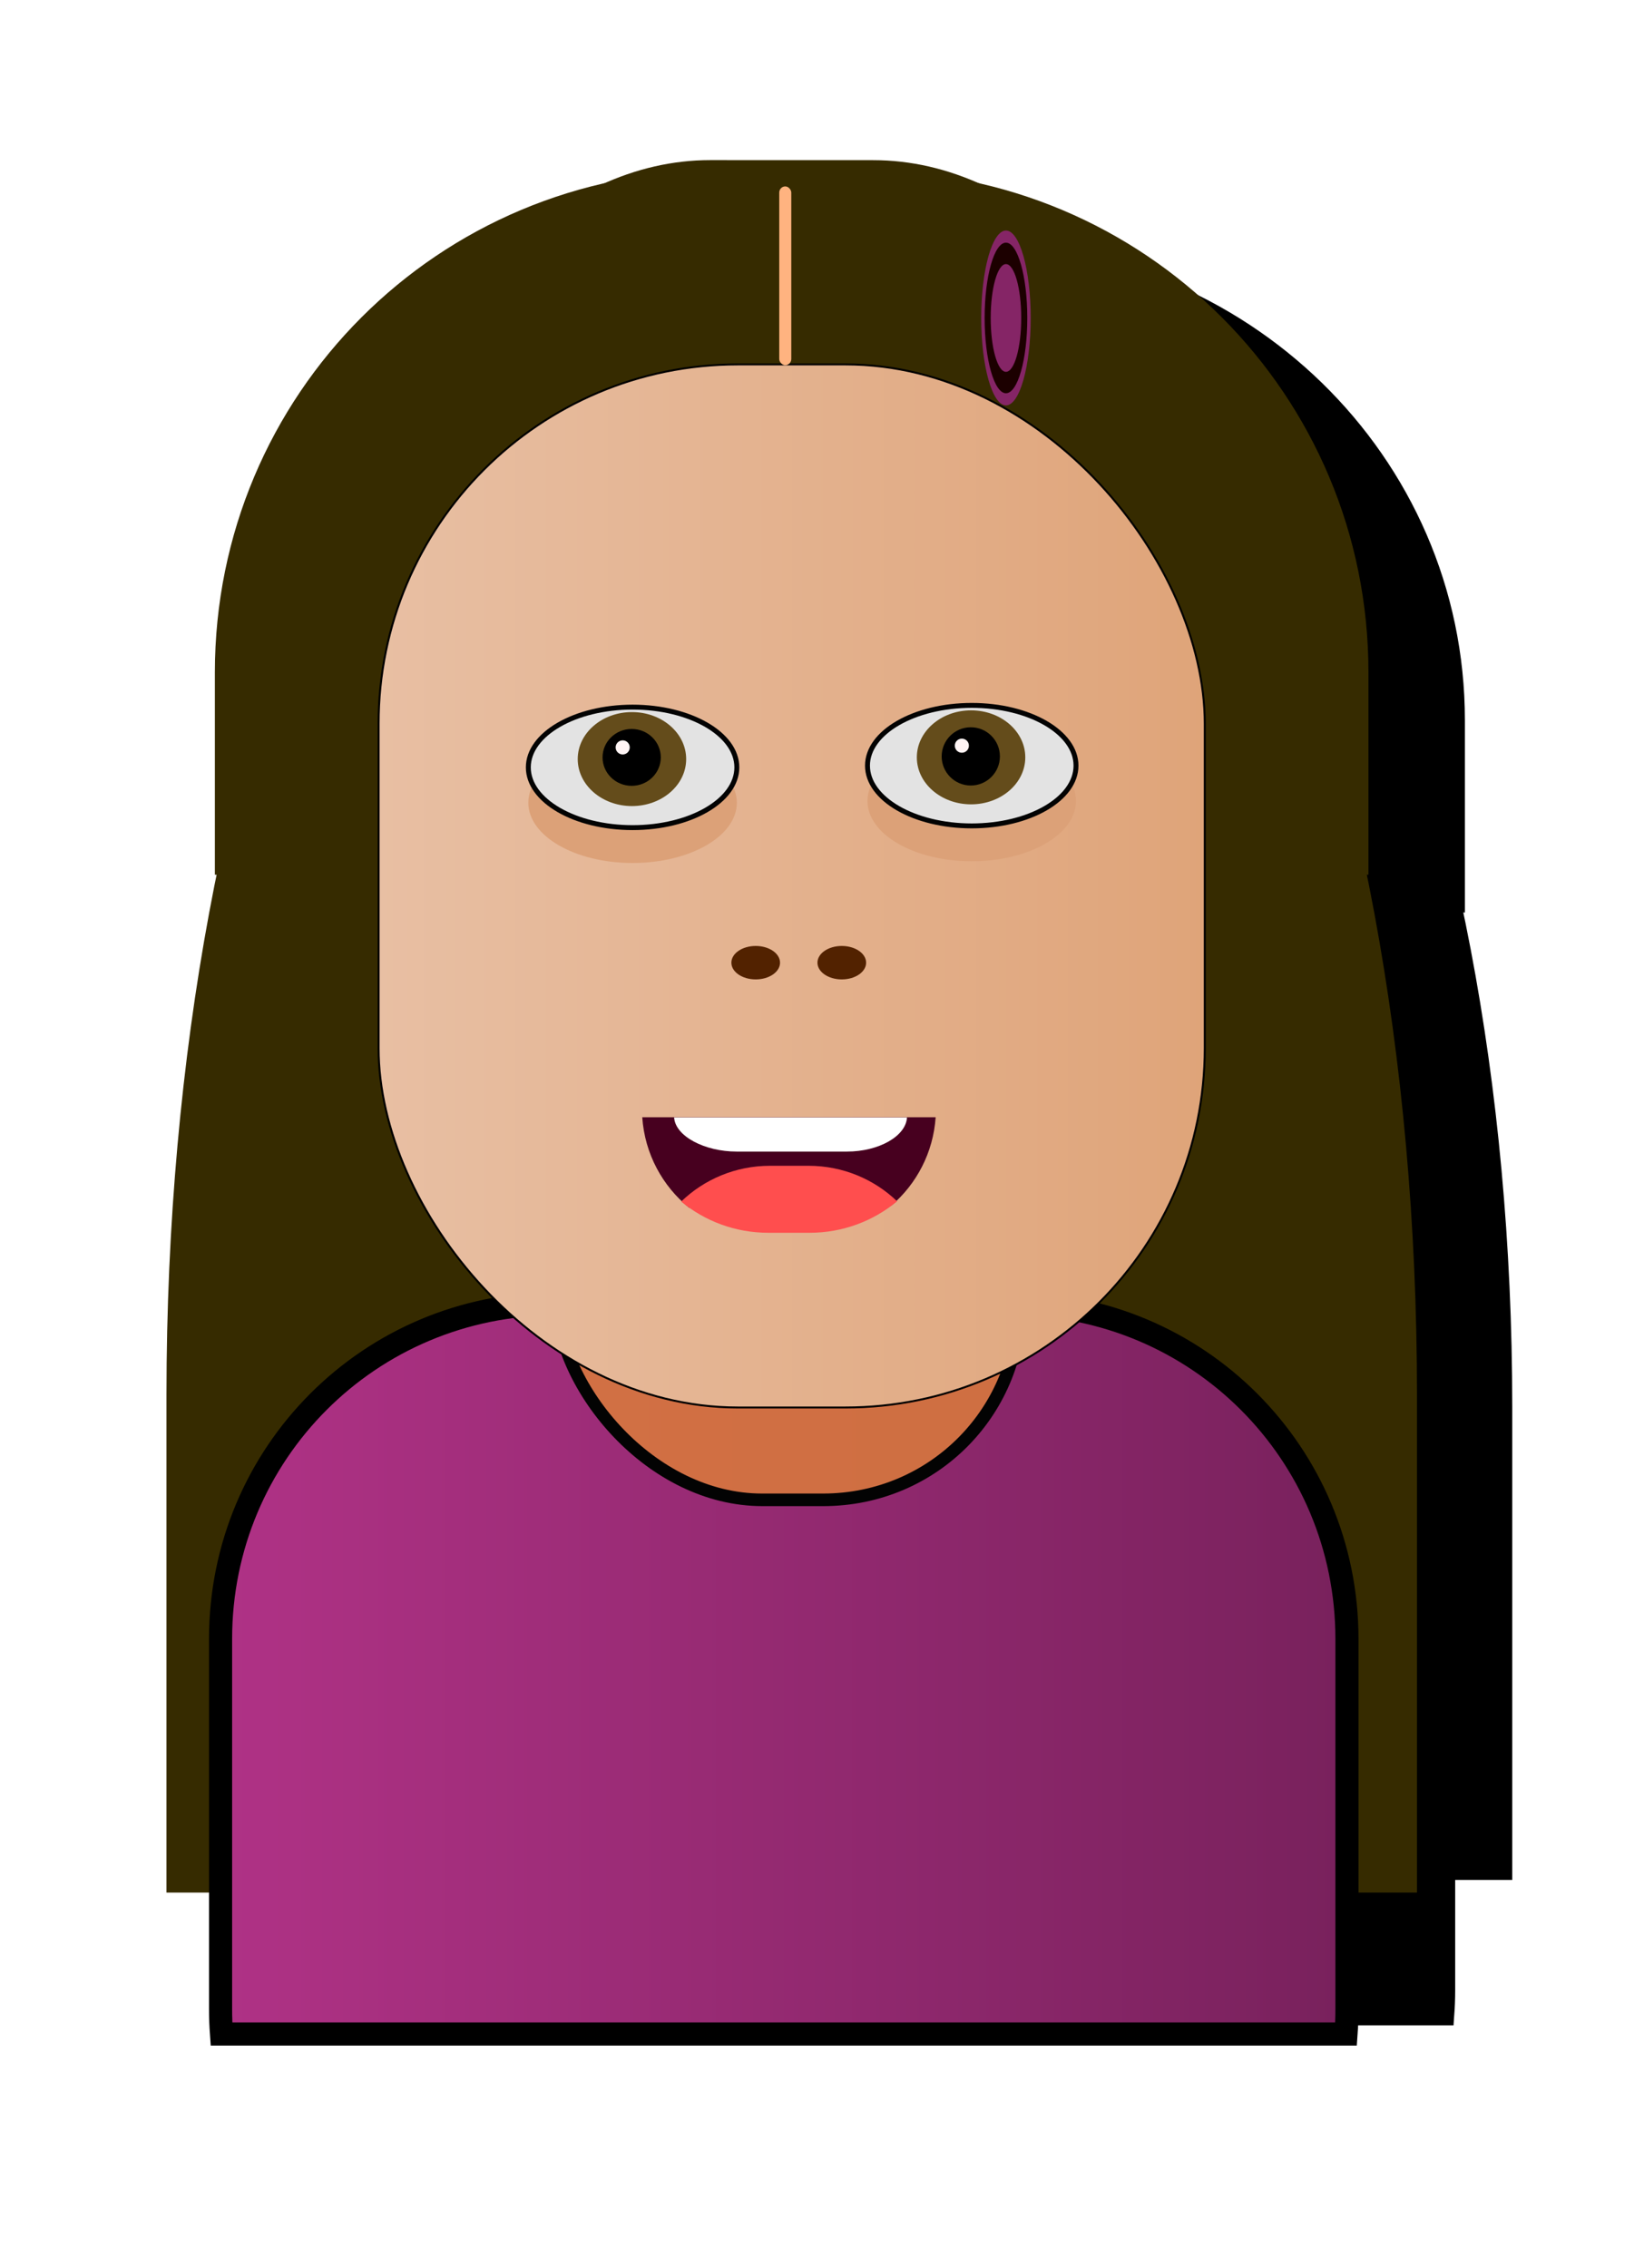 <?xml version="1.0" encoding="UTF-8" standalone="no"?>
<!-- Created with Inkscape (http://www.inkscape.org/) -->

<svg
   width="31.316mm"
   height="43.193mm"
   viewBox="0 0 31.316 43.193"
   version="1.1"
   id="svg34454"
   inkscape:version="1.2.1 (9c6d41e410, 2022-07-14)"
   sodipodi:docname="avatar_6.svg"
   xmlns:inkscape="http://www.inkscape.org/namespaces/inkscape"
   xmlns:sodipodi="http://sodipodi.sourceforge.net/DTD/sodipodi-0.dtd"
   xmlns:xlink="http://www.w3.org/1999/xlink"
   xmlns="http://www.w3.org/2000/svg"
   xmlns:svg="http://www.w3.org/2000/svg">
  <sodipodi:namedview
     id="namedview34456"
     pagecolor="#ffffff"
     bordercolor="#000000"
     borderopacity="0.25"
     inkscape:showpageshadow="2"
     inkscape:pageopacity="0.0"
     inkscape:pagecheckerboard="0"
     inkscape:deskcolor="#d1d1d1"
     inkscape:document-units="mm"
     showgrid="false"
     inkscape:zoom="2.9825757"
     inkscape:cx="-27.325375"
     inkscape:cy="32.857506"
     inkscape:window-width="1920"
     inkscape:window-height="1017"
     inkscape:window-x="-8"
     inkscape:window-y="-8"
     inkscape:window-maximized="1"
     inkscape:current-layer="g75466" />
  <defs
     id="defs34451">
    <linearGradient
       inkscape:collect="always"
       id="linearGradient104757">
      <stop
         style="stop-color:#b03286;stop-opacity:1;"
         offset="0"
         id="stop104755" />
      <stop
         style="stop-color:#78215c;stop-opacity:1;"
         offset="1"
         id="stop104753" />
    </linearGradient>
    <linearGradient
       inkscape:collect="always"
       id="linearGradient75340">
      <stop
         style="stop-color:#e8bfa3;stop-opacity:1;"
         offset="0"
         id="stop75338" />
      <stop
         style="stop-color:#dfa479;stop-opacity:1;"
         offset="1"
         id="stop75336" />
    </linearGradient>
    <inkscape:path-effect
       effect="fillet_chamfer"
       id="path-effect70431"
       is_visible="true"
       lpeversion="1"
       nodesatellites_param="F,0,0,1,0,0,0,1 @ F,0,1,1,0,1.255,0,1 @ F,0,0,1,0,1.255,0,1 @ F,0,0,1,0,0,0,1"
       unit="px"
       method="auto"
       mode="F"
       radius="0"
       chamfer_steps="1"
       flexible="false"
       use_knot_distance="true"
       apply_no_radius="true"
       apply_with_radius="true"
       only_selected="false"
       hide_knots="false" />
    <inkscape:path-effect
       effect="fillet_chamfer"
       id="path-effect16060"
       is_visible="true"
       lpeversion="1"
       nodesatellites_param="F,0,0,1,0,0,0,1 @ F,0,1,1,0,1.255,0,1 @ F,0,0,1,0,1.255,0,1 @ F,0,0,1,0,0,0,1"
       unit="px"
       method="auto"
       mode="F"
       radius="0"
       chamfer_steps="1"
       flexible="false"
       use_knot_distance="true"
       apply_no_radius="true"
       apply_with_radius="true"
       only_selected="false"
       hide_knots="false" />
    <inkscape:path-effect
       effect="fillet_chamfer"
       id="path-effect16060-6"
       is_visible="true"
       lpeversion="1"
       nodesatellites_param="F,0,0,1,0,0,0,1 @ F,0,1,1,0,1.255,0,1 @ F,0,0,1,0,1.255,0,1 @ F,0,0,1,0,0,0,1"
       unit="px"
       method="auto"
       mode="F"
       radius="0"
       chamfer_steps="1"
       flexible="false"
       use_knot_distance="true"
       apply_no_radius="true"
       apply_with_radius="true"
       only_selected="false"
       hide_knots="false" />
    <filter
       inkscape:collect="always"
       style="color-interpolation-filters:sRGB"
       id="filter70433"
       x="-0.054"
       y="-0.036"
       width="1.109"
       height="1.079">
      <feGaussianBlur
         inkscape:collect="always"
         stdDeviation="0.621"
         id="feGaussianBlur70435" />
    </filter>
    <linearGradient
       inkscape:collect="always"
       xlink:href="#linearGradient75340"
       id="linearGradient75342"
       x1="178.062"
       y1="29.74"
       x2="196.242"
       y2="29.74"
       gradientUnits="userSpaceOnUse" />
    <linearGradient
       inkscape:collect="always"
       xlink:href="#linearGradient104757"
       id="linearGradient104759"
       x1="174.364"
       y1="46.919"
       x2="199.59"
       y2="46.919"
       gradientUnits="userSpaceOnUse" />
  </defs>
  <g
     inkscape:label="Layer 1"
     inkscape:groupmode="layer"
     id="layer1"
     transform="translate(-92.313,-119.934)">
    <g
       id="g34449"
       transform="translate(-81.118,106.454)">
      <g
         id="g37249">
        <g
           id="g39312">
          <g
             id="g70427"
             style="mix-blend-mode:normal;fill:#000000;fill-opacity:1;filter:url(#filter70433)"
             transform="matrix(0.847,0,0,0.825,32.097,6.525)">
            <path
               id="path70365"
               style="fill:#000000;fill-opacity:1;stroke-width:0.426"
               d="m 185.363,13.816 c -6.611,0 -11.932,12.082 -11.932,27.09 v 10.92 h 27.443 V 40.907 c 0,-15.009 -5.322,-27.09 -11.933,-27.09 z" />
            <path
               id="path70367"
               style="fill:#000000;fill-opacity:1;stroke-width:0.261"
               d="m 185.501,14.049 c -6.098,0 -11.008,4.909 -11.008,11.008 v 4.437 h 25.316 v -4.437 c 0,-6.098 -4.91,-11.008 -11.008,-11.008 z" />
            <g
               id="g70373"
               transform="matrix(0.673,0,0,0.655,157.319,-39.211)"
               style="fill:#000000;fill-opacity:1">
              <rect
                 style="fill:#000000;fill-opacity:1;stroke-width:0.104"
                 id="rect70369"
                 width="9.157"
                 height="13.925"
                 x="100.169"
                 y="-39.611"
                 ry="4.797"
                 transform="matrix(0,1,-1,-0.014,0,0)"
                 inkscape:transform-center-x="-0.18754404"
                 inkscape:transform-center-y="0.0026622334" />
              <rect
                 style="fill:#000000;fill-opacity:1;stroke-width:0.104"
                 id="rect70371"
                 width="9.157"
                 height="13.925"
                 x="99.667"
                 y="-62.5"
                 ry="4.797"
                 transform="matrix(0,1,-1,-0.014,0,0)"
                 inkscape:transform-center-x="-0.18754404"
                 inkscape:transform-center-y="0.0026622334" />
            </g>
            <ellipse
               style="fill:#000000;fill-opacity:1;fill-rule:evenodd;stroke:#000000;stroke-width:0.026;stroke-dasharray:none;stroke-opacity:1"
               id="ellipse70375"
               cx="196.655"
               cy="29.522"
               rx="2.075"
               ry="2.065" />
            <ellipse
               style="fill:#000000;fill-opacity:1;fill-rule:evenodd;stroke:#000000;stroke-width:0.026;stroke-dasharray:none;stroke-opacity:1"
               id="ellipse70377"
               cx="177.42"
               cy="29.638"
               rx="2.075"
               ry="2.065" />
            <path
               id="path70379"
               style="fill:#000000;fill-opacity:1;stroke-width:0.113"
               d="m 186.649,35.458 c -1.618,0 -3.042,0.799 -3.901,2.027 1.009,0.651 2.213,1.029 3.509,1.029 h 1.939 c 1.375,0 2.646,-0.425 3.692,-1.151 -0.866,-1.158 -2.248,-1.904 -3.812,-1.904 z" />
            <rect
               style="fill:#000000;fill-opacity:1;stroke-width:0.105"
               id="rect70381"
               width="10.17"
               height="12.821"
               x="181.041"
               y="30.963"
               ry="4.417"
               transform="matrix(1,0,0.023,1,0,0)" />
            <path
               id="path70383"
               style="fill:#000000;fill-opacity:1;stroke:#000000;stroke-width:0.507;stroke-dasharray:none;stroke-opacity:1"
               d="m 181.97,38.908 c -4.073,0 -7.352,3.279 -7.352,7.353 v 8.121 c 0,0.184 0.007,0.367 0.02,0.547 h 24.679 c 0.013,-0.181 0.02,-0.363 0.02,-0.547 v -8.121 c 0,-4.073 -3.279,-7.353 -7.352,-7.353 z" />
            <rect
               style="fill:#000000;fill-opacity:1;stroke:#030303;stroke-width:0.276;stroke-dasharray:none;stroke-opacity:1"
               id="rect70385"
               width="10.17"
               height="12.821"
               x="181.095"
               y="30.388"
               ry="4.417"
               transform="matrix(1,0,0.023,1,0,0)" />
            <rect
               style="fill:#000000;fill-opacity:1;stroke:#000000;stroke-width:0.049;stroke-dasharray:none;stroke-opacity:1"
               id="rect70387"
               width="18.131"
               height="22.885"
               x="178.086"
               y="18.298"
               ry="7.884" />
            <ellipse
               style="fill:#000000;fill-opacity:1;stroke:none;stroke-width:0.108;stroke-opacity:1"
               id="ellipse70389"
               cx="-183.66"
               cy="27.915"
               rx="2.288"
               ry="1.322"
               transform="scale(-1,1)" />
            <ellipse
               style="fill:#000000;fill-opacity:1;stroke-width:0.055"
               id="ellipse70391"
               cx="186.362"
               cy="31.424"
               rx="0.534"
               ry="0.367" />
            <ellipse
               style="fill:#000000;fill-opacity:1;stroke:#030303;stroke-width:0.108;stroke-opacity:1"
               id="ellipse70393"
               cx="-183.66"
               cy="27.139"
               rx="2.288"
               ry="1.322"
               transform="scale(-1,1)" />
            <ellipse
               style="fill:#000000;fill-opacity:1;stroke:none;stroke-width:0.108;stroke-opacity:1"
               id="ellipse70395"
               cx="-191.103"
               cy="27.877"
               rx="2.288"
               ry="1.322"
               transform="scale(-1,1)" />
            <ellipse
               style="fill:#000000;fill-opacity:1;stroke-width:0.055"
               id="ellipse70397"
               cx="188.251"
               cy="31.424"
               rx="0.534"
               ry="0.367" />
            <ellipse
               style="fill:#000000;fill-opacity:1;fill-rule:evenodd;stroke-width:0.189"
               id="ellipse70399"
               cx="183.646"
               cy="26.957"
               rx="1.19"
               ry="1.031" />
            <circle
               style="fill:#000000;fill-opacity:1;fill-rule:evenodd;stroke-width:0.109"
               id="circle70401"
               cx="183.64"
               cy="26.936"
               r="0.639" />
            <circle
               style="fill:#000000;fill-opacity:1;fill-rule:evenodd;stroke-width:0.327"
               id="circle70403"
               cx="-183.443"
               cy="26.701"
               r="0.155"
               transform="scale(-1,1)" />
            <path
               id="path70405"
               style="fill:#000000;fill-opacity:1;stroke-width:0.089"
               d="m 182.719,34.283 c 0.073,1.074 0.594,2.021 1.379,2.656 0.655,-0.56 1.507,-0.898 2.442,-0.898 h 1.126 c 0.896,0 1.716,0.311 2.359,0.83 0.739,-0.634 1.227,-1.552 1.297,-2.588 z" />
            <path
               id="path70407"
               style="fill:#000000;fill-opacity:1;stroke-width:0.095"
               d="m 186.467,35.706 c -1.015,0 -1.933,0.399 -2.607,1.049 0.694,0.572 1.584,0.916 2.558,0.916 h 1.206 c 0.979,0 1.873,-0.347 2.568,-0.924 -0.673,-0.645 -1.588,-1.041 -2.599,-1.041 z" />
            <path
               id="path70409"
               style="fill:#000000;fill-opacity:1;stroke-width:0.094"
               d="m 183.653,34.289 c 0.037,0.558 0.717,1.001 1.41,1.001 l 4.083,-9e-6 c 0.693,-10e-7 1.305,-0.447 1.335,-1.001 z"
               sodipodi:nodetypes="ccccc"
               inkscape:original-d="m 183.65254,34.288553 c 0.0195,0.295566 0.0727,0.672265 0.1551,1.001253 l 6.59229,-1.3e-5 c 0.0825,-0.32899 0.0613,-0.643662 0.0808,-1.001254 z"
               inkscape:path-effect="#path-effect70431" />
            <ellipse
               style="fill:#000000;fill-opacity:1;stroke:#030303;stroke-width:0.108;stroke-opacity:1"
               id="ellipse70411"
               cx="-191.103"
               cy="27.101"
               rx="2.288"
               ry="1.322"
               transform="scale(-1,1)" />
            <ellipse
               style="fill:#000000;fill-opacity:1;fill-rule:evenodd;stroke-width:0.189"
               id="ellipse70413"
               cx="191.088"
               cy="26.919"
               rx="1.19"
               ry="1.031" />
            <circle
               style="fill:#000000;fill-opacity:1;fill-rule:evenodd;stroke-width:0.109"
               id="circle70415"
               cx="191.082"
               cy="26.898"
               r="0.639" />
            <circle
               style="fill:#000000;fill-opacity:1;fill-rule:evenodd;stroke-width:0.327"
               id="circle70417"
               cx="-190.886"
               cy="26.663"
               r="0.155"
               transform="scale(-1,1)" />
            <rect
               style="fill:#000000;fill-opacity:1;stroke:none;stroke-width:0.11"
               id="rect70419"
               width="0.265"
               height="3.922"
               x="186.878"
               y="14.393"
               ry="0.136" />
            <ellipse
               style="fill:#000000;fill-opacity:1;fill-rule:evenodd;stroke-width:0.265"
               id="ellipse70421"
               cx="191.854"
               cy="17.279"
               rx="0.543"
               ry="1.918" />
            <ellipse
               style="fill:#000000;fill-opacity:1;fill-rule:evenodd;stroke-width:0.228"
               id="ellipse70423"
               cx="191.854"
               cy="17.279"
               rx="0.468"
               ry="1.652" />
            <ellipse
               style="fill:#000000;fill-opacity:1;fill-rule:evenodd;stroke-width:0.163"
               id="ellipse70425"
               cx="191.854"
               cy="17.279"
               rx="0.335"
               ry="1.182" />
          </g>
          <g
             id="g70363">
            <g
               id="g75466"
               transform="matrix(0.868,0,0,0.868,26.064,4.537)">
              <ellipse
                 style="fill:#dca178;fill-opacity:1;fill-rule:evenodd;stroke:#000000;stroke-width:0.026;stroke-dasharray:none;stroke-opacity:1"
                 id="ellipse16064"
                 cx="196.655"
                 cy="29.522"
                 rx="2.075"
                 ry="2.065" />
              <ellipse
                 style="fill:#dca178;fill-opacity:1;fill-rule:evenodd;stroke:#000000;stroke-width:0.026;stroke-dasharray:none;stroke-opacity:1"
                 id="path16062"
                 cx="177.42"
                 cy="29.638"
                 rx="2.075"
                 ry="2.065" />
              <g
                 id="g15581"
                 transform="matrix(0.673,0,0,0.655,157.319,-39.211)"
                 style="fill:#d69060;fill-opacity:1">
                <rect
                   style="fill:#d69060;fill-opacity:1;stroke-width:0.104"
                   id="rect15577"
                   width="9.157"
                   height="13.925"
                   x="100.169"
                   y="-39.611"
                   ry="4.797"
                   transform="matrix(0,1,-1,-0.014,0,0)"
                   inkscape:transform-center-x="-0.18754404"
                   inkscape:transform-center-y="0.0026622334" />
                <rect
                   style="fill:#d69060;fill-opacity:1;stroke-width:0.104"
                   id="rect15579"
                   width="9.157"
                   height="13.925"
                   x="99.667"
                   y="-62.5"
                   ry="4.797"
                   transform="matrix(0,1,-1,-0.014,0,0)"
                   inkscape:transform-center-x="-0.18754404"
                   inkscape:transform-center-y="0.0026622334" />
              </g>
              <path
                 id="path69704"
                 style="fill:#362b00;fill-opacity:1;stroke-width:0.426"
                 d="m 185.363,13.816 c -6.611,0 -11.932,12.082 -11.932,27.09 v 10.92 h 27.443 V 40.907 c 0,-15.009 -5.322,-27.09 -11.933,-27.09 z" />
              <path
                 id="rect19697"
                 style="fill:#362b00;fill-opacity:1;stroke-width:0.261"
                 d="m 185.501,14.049 c -6.098,0 -11.008,4.909 -11.008,11.008 v 4.437 h 25.316 v -4.437 c 0,-6.098 -4.91,-11.008 -11.008,-11.008 z" />
              <path
                 id="path15595"
                 style="fill:#ff4e4e;fill-opacity:1;stroke-width:0.084"
                 d="m 186.814,35.695 c -1.211,0 -2.277,0.598 -2.919,1.517 0.755,0.487 1.656,0.77 2.626,0.77 h 1.451 c 1.029,0 1.981,-0.318 2.763,-0.862 -0.648,-0.866 -1.683,-1.425 -2.853,-1.425 z" />
              <rect
                 style="fill:#d38d5f;fill-opacity:1;stroke-width:0.105"
                 id="rect15569"
                 width="10.17"
                 height="12.821"
                 x="181.041"
                 y="30.963"
                 ry="4.417"
                 transform="matrix(1,0,0.023,1,0,0)" />
              <path
                 id="path15571"
                 style="fill:url(#linearGradient104759);fill-opacity:1;stroke:#000000;stroke-width:0.507;stroke-dasharray:none;stroke-opacity:1"
                 d="m 181.97,38.908 c -4.073,0 -7.352,3.279 -7.352,7.353 v 8.121 c 0,0.184 0.007,0.367 0.02,0.547 h 24.679 c 0.013,-0.181 0.02,-0.363 0.02,-0.547 v -8.121 c 0,-4.073 -3.279,-7.353 -7.352,-7.353 z" />
              <rect
                 style="fill:#db7c3b;fill-opacity:0.848;stroke:#030303;stroke-width:0.276;stroke-dasharray:none;stroke-opacity:1"
                 id="rect15575"
                 width="10.17"
                 height="12.821"
                 x="181.095"
                 y="30.388"
                 ry="4.417"
                 transform="matrix(1,0,0.023,1,0,0)" />
              <rect
                 style="fill:url(#linearGradient75342);fill-opacity:1;stroke:#000000;stroke-width:0.043;stroke-dasharray:none;stroke-opacity:1"
                 id="rect15591"
                 width="18.131"
                 height="22.885"
                 x="178.086"
                 y="18.298"
                 ry="7.884" />
              <ellipse
                 style="fill:#dca178;fill-opacity:1;stroke:none;stroke-width:0.108;stroke-opacity:1"
                 id="ellipse70259"
                 cx="-183.66"
                 cy="27.915"
                 rx="2.288"
                 ry="1.322"
                 transform="scale(-1,1)" />
              <ellipse
                 style="fill:#522200;fill-opacity:1;stroke-width:0.055"
                 id="ellipse15605"
                 cx="186.362"
                 cy="31.424"
                 rx="0.534"
                 ry="0.367" />
              <ellipse
                 style="fill:#e3e3e3;fill-opacity:1;stroke:#030303;stroke-width:0.108;stroke-opacity:1"
                 id="ellipse16193"
                 cx="-183.66"
                 cy="27.139"
                 rx="2.288"
                 ry="1.322"
                 transform="scale(-1,1)" />
              <ellipse
                 style="fill:#dca178;fill-opacity:1;stroke:none;stroke-width:0.108;stroke-opacity:1"
                 id="ellipse70261"
                 cx="-191.103"
                 cy="27.877"
                 rx="2.288"
                 ry="1.322"
                 transform="scale(-1,1)" />
              <ellipse
                 style="fill:#522200;fill-opacity:1;stroke-width:0.055"
                 id="ellipse16268"
                 cx="188.251"
                 cy="31.424"
                 rx="0.534"
                 ry="0.367" />
              <ellipse
                 style="fill:#644c1b;fill-opacity:1;fill-rule:evenodd;stroke-width:0.189"
                 id="path37288"
                 cx="183.646"
                 cy="26.957"
                 rx="1.19"
                 ry="1.031" />
              <ellipse
                 style="fill:#000000;fill-opacity:1;fill-rule:evenodd;stroke-width:0.108"
                 id="path37772"
                 cx="183.64"
                 cy="26.92"
                 rx="0.639"
                 ry="0.624" />
              <circle
                 style="fill:#fff4f4;fill-opacity:1;fill-rule:evenodd;stroke-width:0.327"
                 id="circle37774"
                 cx="-183.443"
                 cy="26.701"
                 r="0.155"
                 transform="scale(-1,1)" />
              <path
                 id="path15593-4"
                 style="fill:#47001f;fill-opacity:1;stroke-width:0.067"
                 d="m 183.872,34.815 c 0.055,0.804 0.445,1.512 1.032,1.988 0.491,-0.419 1.128,-0.672 1.827,-0.672 h 0.843 c 0.67,0 1.284,0.232 1.766,0.621 0.553,-0.474 0.918,-1.161 0.971,-1.937 z" />
              <path
                 id="path15690-5"
                 style="fill:#ff4e4e;fill-opacity:1;stroke-width:0.071"
                 d="m 186.677,35.88 c -0.76,0 -1.447,0.299 -1.951,0.785 0.519,0.428 1.186,0.685 1.915,0.685 h 0.902 c 0.732,0 1.402,-0.259 1.922,-0.691 -0.504,-0.483 -1.188,-0.779 -1.945,-0.779 z" />
              <path
                 id="path16056-9"
                 style="fill:#ffffff;stroke-width:0.07"
                 d="m 184.571,34.819 c 0.028,0.418 0.678,0.749 1.371,0.749 l 2.425,-5e-6 c 0.693,-10e-7 1.292,-0.335 1.315,-0.749 z"
                 sodipodi:nodetypes="ccccc"
                 inkscape:original-d="m 184.57111,34.819371 c 0.0146,0.221205 0.0544,0.50313 0.11607,0.749348 l 4.93374,-9e-6 c 0.0617,-0.24622 0.0459,-0.481724 0.0605,-0.74935 z"
                 inkscape:path-effect="#path-effect16060-6" />
              <ellipse
                 style="fill:#e3e3e3;fill-opacity:1;stroke:#030303;stroke-width:0.108;stroke-opacity:1"
                 id="ellipse275"
                 cx="-191.103"
                 cy="27.101"
                 rx="2.288"
                 ry="1.322"
                 transform="scale(-1,1)" />
              <ellipse
                 style="fill:#644c1b;fill-opacity:1;fill-rule:evenodd;stroke-width:0.189"
                 id="ellipse277"
                 cx="191.088"
                 cy="26.919"
                 rx="1.19"
                 ry="1.031" />
              <circle
                 style="fill:#000000;fill-opacity:1;fill-rule:evenodd;stroke-width:0.109"
                 id="circle279"
                 cx="191.082"
                 cy="26.898"
                 r="0.639" />
              <circle
                 style="fill:#fff4f4;fill-opacity:1;fill-rule:evenodd;stroke-width:0.327"
                 id="circle281"
                 cx="-190.886"
                 cy="26.663"
                 r="0.155"
                 transform="scale(-1,1)" />
              <rect
                 style="fill:#ffb380;fill-opacity:1;stroke:none;stroke-width:0.11"
                 id="rect20245"
                 width="0.265"
                 height="3.922"
                 x="186.878"
                 y="14.393"
                 ry="0.136" />
              <ellipse
                 style="fill:#852566;fill-opacity:1;fill-rule:evenodd;stroke-width:0.265"
                 id="path69821"
                 cx="191.854"
                 cy="17.279"
                 rx="0.543"
                 ry="1.918" />
              <ellipse
                 style="fill:#1c0000;fill-opacity:1;fill-rule:evenodd;stroke-width:0.228"
                 id="ellipse69823"
                 cx="191.854"
                 cy="17.279"
                 rx="0.468"
                 ry="1.652" />
              <ellipse
                 style="fill:#852566;fill-opacity:1;fill-rule:evenodd;stroke-width:0.163"
                 id="ellipse69825"
                 cx="191.854"
                 cy="17.279"
                 rx="0.335"
                 ry="1.182" />
            </g>
          </g>
        </g>
      </g>
    </g>
  </g>
</svg>
